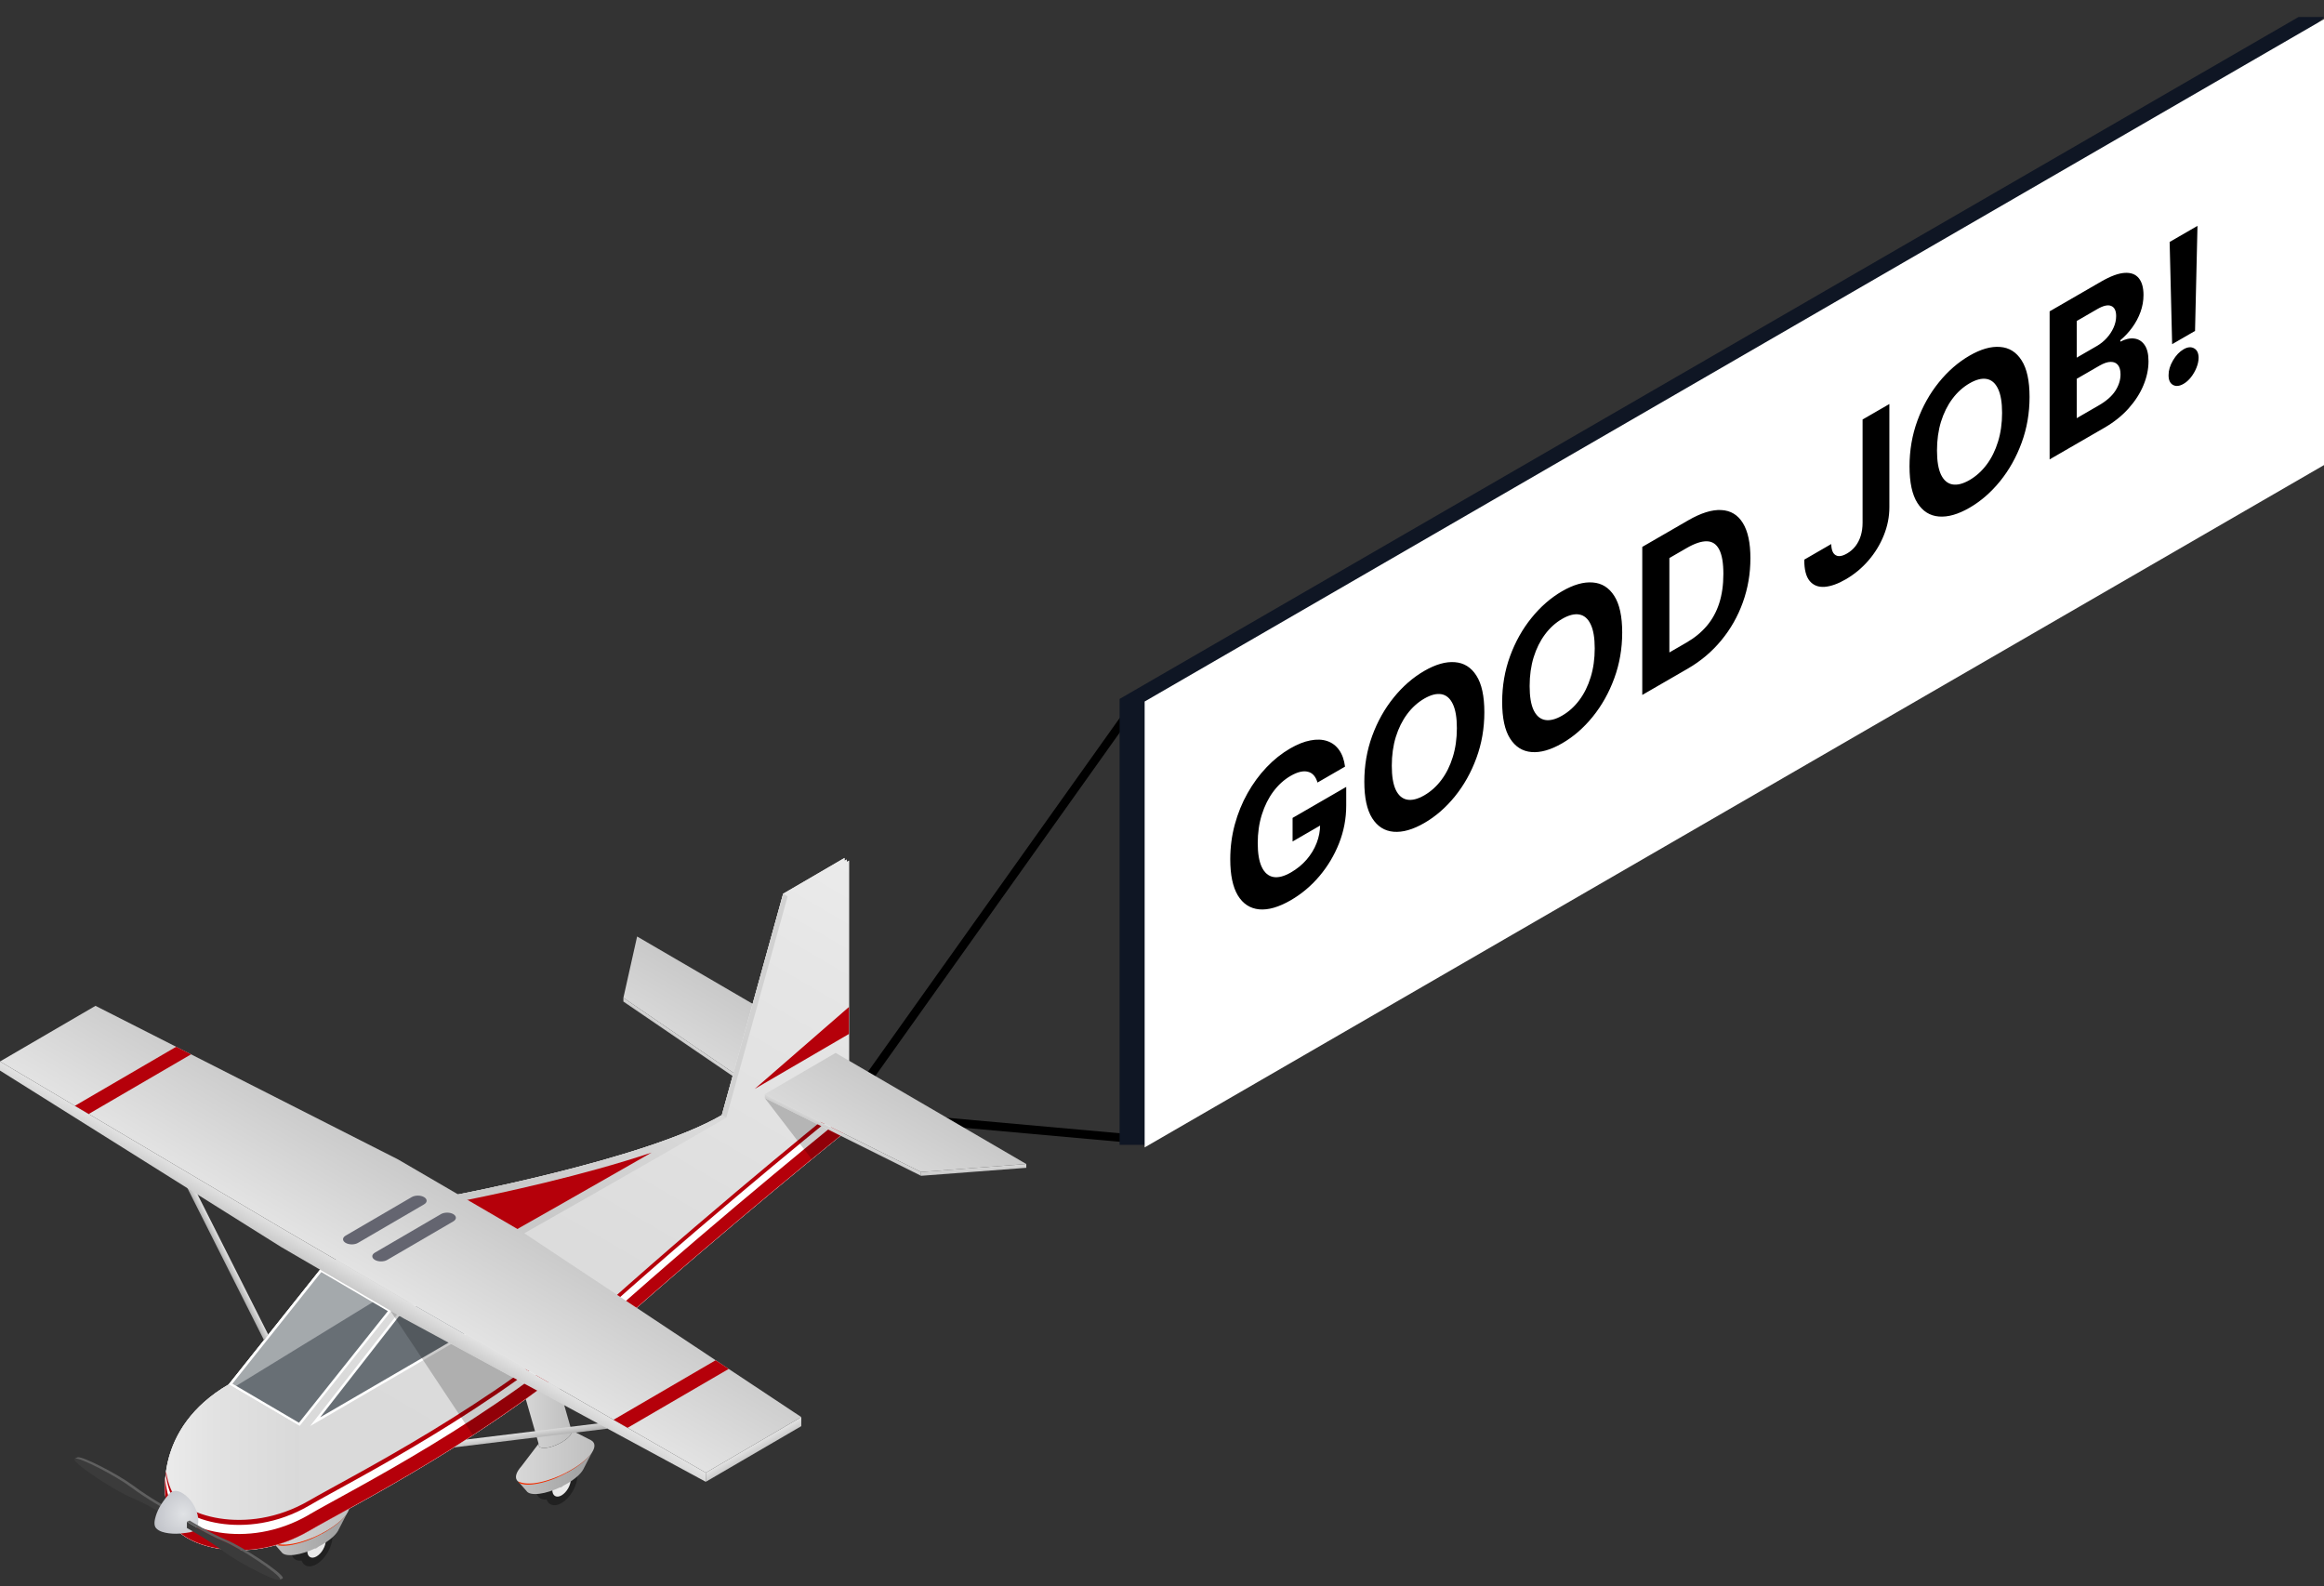 <svg width="274" height="187" viewBox="0 0 274 187" fill="none" xmlns="http://www.w3.org/2000/svg">
    <rect x="0" y="0" width="274" height="187" fill="#333333" stroke="none"/>
    <path d="M133 134.192L99.5 131.188L133 84.12" stroke="black" stroke-linecap="round"/>
    <path d="M68.086 173.924C68.086 175.127 67.245 176.596 66.211 177.197C65.176 177.799 64.336 177.311 64.336 176.108C64.336 174.904 65.176 173.436 66.211 172.834C67.245 172.232 68.086 172.72 68.086 173.924Z" fill="#212121"/>
    <path d="M66.934 173.263C66.934 174.466 66.093 175.934 65.059 176.536C64.024 177.138 63.184 176.65 63.184 175.447C63.184 174.243 64.024 172.775 65.059 172.173C66.093 171.571 66.934 172.059 66.934 173.263Z" fill="#212121"/>
    <path d="M67.304 174.38C67.304 175.082 66.816 175.939 66.211 176.29C65.61 176.641 65.117 176.358 65.117 175.652C65.117 174.945 65.605 174.092 66.211 173.741C66.816 173.39 67.304 173.673 67.304 174.38Z" fill="#EAEAEA"/>
    <path d="M66.468 174.867C66.468 175.031 66.355 175.231 66.211 175.318C66.071 175.4 65.953 175.332 65.953 175.168C65.953 175.004 66.066 174.803 66.211 174.717C66.351 174.635 66.468 174.703 66.468 174.867Z" fill="#B8B8B8"/>
    <path d="M64.015 162.224C63.035 162.798 61.892 163.058 61.467 162.812C61.042 162.566 61.489 161.9 62.474 161.326C63.455 160.751 64.598 160.491 65.022 160.738C65.447 160.984 65 161.649 64.015 162.224Z" fill="#8A8A8A"/>
    <path d="M67.299 173.345C64.955 174.713 62.23 175.337 61.214 174.744C61.169 174.717 61.133 174.69 61.096 174.662L62.072 175.77C62.122 175.848 62.19 175.916 62.285 175.971C63.044 176.413 65.081 175.944 66.834 174.927C67.792 174.371 68.465 173.764 68.754 173.254L68.768 173.226C68.768 173.226 68.786 173.194 68.795 173.176L69.816 171.193C69.4 171.854 68.524 172.624 67.299 173.34V173.345Z" fill="url(#paint0_linear_546_1419578)"/>
    <path d="M69.703 169.802L67.236 168.543C67.661 168.79 67.214 169.455 66.229 170.03C65.248 170.604 64.105 170.864 63.681 170.618C63.477 170.499 63.477 170.285 63.631 170.034L61.471 172.866C61.322 173.035 61.196 173.199 61.096 173.358C60.721 173.96 60.73 174.471 61.214 174.754C62.23 175.346 64.955 174.717 67.299 173.354C69.644 171.986 70.72 170.399 69.703 169.806V169.802Z" fill="url(#paint1_linear_546_1419578)"/>
    <path d="M61.078 174.64C61.078 174.64 61.114 174.658 61.173 174.685C61.205 174.699 61.367 174.754 61.413 174.772C61.458 174.786 61.553 174.804 61.611 174.817C61.67 174.836 61.738 174.845 61.815 174.858C61.892 174.872 61.973 174.886 62.063 174.886C62.239 174.9 62.443 174.895 62.664 174.886C62.773 174.877 62.89 174.868 63.008 174.854C63.125 174.836 63.247 174.822 63.373 174.799C63.5 174.772 63.627 174.749 63.758 174.722C63.889 174.69 64.019 174.658 64.155 174.626C64.291 174.589 64.426 174.548 64.562 174.507C64.697 174.462 64.837 174.416 64.977 174.371C65.253 174.275 65.533 174.17 65.804 174.051C65.944 173.997 66.075 173.933 66.211 173.869C66.346 173.81 66.477 173.741 66.608 173.678C66.87 173.55 67.123 173.409 67.367 173.267C67.489 173.194 67.607 173.126 67.72 173.053C67.833 172.98 67.941 172.907 68.05 172.839C68.262 172.693 68.461 172.551 68.632 172.41C68.723 172.342 68.804 172.273 68.881 172.205C68.958 172.136 69.034 172.077 69.098 172.013C69.165 171.95 69.224 171.89 69.283 171.836C69.337 171.776 69.387 171.726 69.432 171.676C69.522 171.58 69.581 171.498 69.626 171.443C69.671 171.389 69.694 171.361 69.694 171.361C69.694 171.361 69.671 171.393 69.626 171.448C69.581 171.503 69.522 171.589 69.432 171.685C69.387 171.735 69.342 171.79 69.287 171.845C69.229 171.899 69.17 171.959 69.107 172.027C69.043 172.091 68.971 172.155 68.894 172.223C68.818 172.291 68.736 172.364 68.65 172.433C68.479 172.579 68.28 172.72 68.072 172.871C67.964 172.943 67.855 173.016 67.742 173.094C67.629 173.167 67.512 173.24 67.39 173.313C67.146 173.454 66.897 173.605 66.635 173.737C66.504 173.805 66.373 173.874 66.238 173.937C66.102 174.001 65.967 174.07 65.831 174.124C65.556 174.248 65.28 174.357 65.004 174.457C64.864 174.507 64.724 174.553 64.589 174.599C64.449 174.64 64.313 174.681 64.178 174.722C64.042 174.758 63.907 174.79 63.776 174.827C63.645 174.854 63.514 174.881 63.387 174.909C63.261 174.931 63.134 174.95 63.017 174.972C62.895 174.991 62.777 175 62.664 175.014C62.438 175.032 62.23 175.036 62.045 175.027C61.955 175.027 61.864 175.014 61.788 175C61.706 174.991 61.634 174.982 61.566 174.959L61.422 174.918C61.377 174.895 61.372 174.9 61.34 174.886C61.277 174.858 61.241 174.84 61.241 174.84L61.069 174.631L61.078 174.64Z" fill="#F52E00"/>
    <path d="M65.181 160.943H65.176C65.23 161.262 64.792 161.772 64.015 162.224C63.035 162.798 61.892 163.058 61.467 162.812C61.358 162.748 61.309 162.661 61.304 162.557L63.527 170.29C63.523 170.331 63.523 170.367 63.527 170.404V170.413C63.545 170.495 63.59 170.563 63.681 170.613C64.105 170.86 65.248 170.6 66.229 170.025C67.037 169.556 67.485 169.022 67.381 168.707L67.394 168.698L65.176 160.938L65.181 160.943Z" fill="url(#paint2_linear_546_1419578)"/>
    <path d="M39.198 181.128C39.198 182.332 38.358 183.8 37.323 184.402C36.288 185.003 35.448 184.516 35.448 183.312C35.448 182.108 36.288 180.64 37.323 180.038C38.358 179.436 39.198 179.924 39.198 181.128Z" fill="#212121"/>
    <path d="M38.046 180.462C38.046 181.666 37.205 183.134 36.171 183.736C35.136 184.338 34.296 183.85 34.296 182.646C34.296 181.442 35.136 179.974 36.171 179.372C37.205 178.77 38.046 179.258 38.046 180.462Z" fill="#212121"/>
    <path d="M38.416 181.579C38.416 182.281 37.928 183.138 37.323 183.489C36.722 183.841 36.23 183.558 36.23 182.851C36.23 182.144 36.718 181.292 37.323 180.941C37.924 180.59 38.416 180.872 38.416 181.579Z" fill="#EAEAEA"/>
    <path d="M37.58 182.067C37.58 182.23 37.468 182.431 37.323 182.517C37.183 182.599 37.065 182.531 37.065 182.367C37.065 182.203 37.183 182.003 37.323 181.916C37.463 181.834 37.58 181.903 37.58 182.067Z" fill="#B8B8B8"/>
    <path d="M37.341 170.627C36.361 171.197 35.218 171.462 34.793 171.215C34.368 170.969 34.82 170.303 35.8 169.729C36.781 169.159 37.924 168.895 38.349 169.141C38.773 169.387 38.326 170.053 37.341 170.627Z" fill="#8A8A8A"/>
    <path d="M38.412 180.549C36.067 181.917 33.343 182.541 32.326 181.949C32.285 181.921 32.245 181.894 32.209 181.866L33.184 182.974C33.234 183.052 33.302 183.12 33.397 183.175C34.156 183.617 36.193 183.148 37.946 182.126C38.904 181.57 39.577 180.964 39.867 180.453L39.88 180.426C39.88 180.426 39.898 180.394 39.903 180.375L40.924 178.392C40.508 179.053 39.632 179.824 38.407 180.54L38.412 180.549Z" fill="url(#paint3_linear_546_1419578)"/>
    <path d="M41.108 178.046L41.113 178.041H41.108V178.046Z" fill="url(#paint4_linear_546_1419578)"/>
    <path d="M40.815 177.001L38.348 175.743C38.773 175.989 38.326 176.655 37.341 177.229C36.361 177.804 35.218 178.064 34.793 177.818C34.59 177.699 34.59 177.485 34.743 177.234L32.584 180.065C32.434 180.234 32.308 180.398 32.209 180.558C31.834 181.16 31.843 181.67 32.326 181.953C33.343 182.546 36.071 181.917 38.412 180.553C40.757 179.185 41.832 177.599 40.815 177.006V177.001Z" fill="url(#paint5_linear_546_1419578)"/>
    <path d="M32.191 181.839C32.191 181.839 32.227 181.853 32.285 181.885C32.317 181.898 32.48 181.953 32.525 181.971C32.57 181.985 32.669 182.003 32.728 182.017C32.787 182.035 32.855 182.044 32.931 182.058C33.008 182.072 33.09 182.085 33.18 182.085C33.356 182.099 33.559 182.094 33.781 182.085C33.889 182.076 34.007 182.067 34.124 182.053C34.242 182.035 34.364 182.021 34.49 181.999C34.617 181.976 34.743 181.949 34.874 181.921C35.005 181.889 35.136 181.857 35.272 181.825C35.407 181.789 35.543 181.748 35.678 181.707C35.814 181.661 35.954 181.616 36.094 181.57C36.37 181.474 36.65 181.369 36.925 181.251C37.065 181.196 37.196 181.132 37.332 181.069C37.468 181.009 37.599 180.941 37.73 180.877C37.992 180.749 38.245 180.608 38.489 180.467C38.611 180.394 38.728 180.325 38.841 180.252C38.954 180.179 39.067 180.106 39.171 180.038C39.383 179.892 39.582 179.751 39.754 179.609C39.844 179.541 39.925 179.473 40.002 179.404C40.079 179.336 40.156 179.277 40.219 179.213C40.287 179.149 40.345 179.09 40.404 179.035C40.458 178.976 40.508 178.926 40.553 178.875C40.644 178.78 40.702 178.698 40.748 178.643C40.793 178.588 40.815 178.561 40.815 178.561C40.815 178.561 40.793 178.588 40.748 178.647C40.702 178.702 40.644 178.789 40.553 178.885C40.508 178.935 40.458 178.989 40.409 179.049C40.355 179.103 40.291 179.163 40.228 179.226C40.165 179.29 40.092 179.354 40.016 179.423C39.939 179.491 39.858 179.564 39.772 179.632C39.6 179.778 39.401 179.92 39.193 180.07C39.085 180.143 38.977 180.216 38.864 180.293C38.751 180.366 38.633 180.439 38.511 180.512C38.267 180.654 38.019 180.804 37.757 180.936C37.626 181.005 37.495 181.073 37.359 181.137C37.224 181.201 37.088 181.269 36.953 181.324C36.677 181.447 36.401 181.556 36.121 181.657C35.981 181.707 35.846 181.752 35.706 181.798C35.565 181.839 35.43 181.88 35.294 181.921C35.159 181.958 35.023 181.994 34.892 182.026C34.761 182.053 34.63 182.081 34.504 182.113C34.377 182.135 34.251 182.154 34.133 182.177C34.011 182.195 33.894 182.204 33.781 182.218C33.555 182.236 33.347 182.24 33.162 182.231C33.072 182.231 32.981 182.218 32.904 182.204C32.823 182.195 32.751 182.186 32.683 182.163C32.615 182.145 32.593 182.135 32.538 182.122C32.493 182.099 32.489 182.104 32.457 182.09L32.358 182.044L32.186 181.835L32.191 181.839Z" fill="#F52E00"/>
    <path d="M38.507 169.351H38.498C38.552 169.67 38.114 170.18 37.336 170.632C36.356 171.202 35.213 171.466 34.788 171.22C34.68 171.156 34.63 171.069 34.63 170.965V177.489C34.63 177.53 34.63 177.567 34.635 177.603V177.612C34.653 177.694 34.698 177.763 34.788 177.813C35.213 178.059 36.356 177.799 37.336 177.225C38.145 176.755 38.592 176.222 38.489 175.907L38.507 175.898V169.346V169.351Z" fill="url(#paint6_linear_546_1419578)"/>
    <path d="M97.597 123.505L89.239 128.374L73.498 117.636L75.116 110.405L97.597 123.505Z" fill="url(#paint7_linear_546_1419578)"/>
    <path d="M73.498 117.636V118.079L89.239 128.812V128.374L73.498 117.636Z" fill="url(#paint8_linear_546_1419578)"/>
    <path d="M99.838 101.61V101.327L99.571 101.482V101.145L92.334 105.362L85.1 131.465C76.015 136.759 52.652 141.086 52.286 141.154H52.282L37.811 149.59L26.959 163.218C18.343 168.238 18.944 176.34 20.119 179.071C20.123 179.085 20.132 179.099 20.137 179.117C20.173 179.195 20.204 179.272 20.241 179.341C20.25 179.354 20.254 179.368 20.263 179.382V179.391C20.281 179.413 20.299 179.436 20.313 179.459C21.085 182.085 28.983 184.839 36.446 180.49C41.507 177.539 58.069 169.328 71.501 157.336C85.751 144.611 100.095 133.098 100.095 133.098V101.459L99.838 101.61Z" fill="url(#paint9_linear_546_1419578)"/>
    <path d="M99.838 101.61V101.327L99.571 101.482V101.145L92.334 105.362L85.1 131.465C76.015 136.759 52.652 141.086 52.286 141.154H52.282L37.811 149.59L26.959 163.218C18.343 168.238 18.944 176.34 20.119 179.071C20.123 179.085 20.132 179.099 20.137 179.117C20.173 179.195 20.204 179.272 20.241 179.341C20.25 179.354 20.254 179.368 20.263 179.382V179.391C20.281 179.413 20.299 179.436 20.313 179.459C21.085 182.085 28.983 184.839 36.446 180.49C41.507 177.539 58.069 169.328 71.501 157.336C85.751 144.611 100.095 133.098 100.095 133.098V101.459L99.838 101.61Z" fill="url(#paint10_linear_546_1419578)"/>
    <path d="M46.923 155.084L55.593 149.845V156.88L37.156 167.604L46.923 155.084Z" fill="#686F75"/>
    <path d="M55.444 150.109L47.023 155.198L37.748 167.089L55.449 156.794V150.109H55.444ZM55.738 149.585V156.967L36.568 168.119L46.824 154.974L55.743 149.585H55.738Z" fill="white"/>
    <path d="M56.574 149.321L61.955 146.156L61.986 151.336L56.574 156.269V149.321Z" fill="#686F75"/>
    <path d="M61.806 146.411L56.718 149.407V155.936L61.837 151.267L61.806 146.411ZM62.095 145.896L62.131 151.4L56.42 156.607V149.238L62.095 145.896Z" fill="white"/>
    <path d="M92.338 105.362L92.862 105.676L85.624 131.78L85.1 131.465L92.338 105.362Z" fill="#D1D1D1"/>
    <path d="M52.286 141.15L60.649 146.06L46.178 154.491L37.815 149.585L52.286 141.15Z" fill="#CACACA"/>
    <path d="M27.18 163.168L37.852 149.777L45.957 154.532L35.29 167.924L27.18 163.168Z" fill="#686F75"/>
    <path d="M37.883 149.968L27.401 163.127L35.249 167.732L45.731 154.573L37.883 149.968ZM37.811 149.581L46.174 154.487L35.321 168.115L26.959 163.209L37.811 149.581Z" fill="white"/>
    <path d="M26.959 163.209C18.04 168.407 18.998 176.906 20.245 179.327C20.268 179.363 20.29 179.404 20.317 179.441C21.054 181.935 28.215 184.543 35.326 181.073V168.115L26.963 163.209H26.959Z" fill="url(#paint11_linear_546_1419578)"/>
    <path d="M36.446 176.906C28.983 181.256 21.09 178.502 20.313 175.875C20.299 175.853 20.281 175.83 20.268 175.807V175.798C20.268 175.798 20.25 175.77 20.241 175.761C20.204 175.693 20.168 175.62 20.137 175.538C20.128 175.524 20.123 175.506 20.119 175.492C19.897 174.982 19.698 174.284 19.576 173.454C19.238 175.853 19.631 177.927 20.119 179.062C20.123 179.076 20.132 179.09 20.137 179.108C20.173 179.186 20.204 179.263 20.241 179.331C20.25 179.345 20.254 179.359 20.263 179.372V179.382C20.281 179.404 20.299 179.427 20.313 179.45C21.085 182.076 28.983 184.83 36.446 180.48C41.507 177.53 58.069 169.319 71.501 157.327C85.751 144.601 100.095 133.089 100.095 133.089V129.519C100.095 129.519 85.751 141.031 71.501 153.757C58.074 165.749 41.507 173.96 36.446 176.91V176.906Z" fill="#B5000A"/>
    <path d="M36.446 177.498C28.983 181.848 21.09 179.094 20.313 176.468C20.299 176.445 20.281 176.422 20.268 176.4V176.39C20.268 176.39 20.25 176.363 20.241 176.349C20.204 176.281 20.168 176.208 20.137 176.126C20.128 176.112 20.123 176.099 20.119 176.08C19.875 175.511 19.653 174.708 19.536 173.746C19.269 176.012 19.649 177.964 20.119 179.053C20.123 179.067 20.132 179.081 20.137 179.099C20.173 179.176 20.204 179.254 20.241 179.322C20.25 179.336 20.254 179.35 20.263 179.363V179.372C20.281 179.395 20.299 179.418 20.313 179.441C21.085 182.067 28.983 184.821 36.446 180.471C41.507 177.521 58.069 169.31 71.501 157.318C85.751 144.592 100.095 133.08 100.095 133.08V130.107C100.095 130.107 85.751 141.62 71.501 154.345C58.074 166.337 41.507 174.548 36.446 177.498Z" fill="white"/>
    <path d="M36.446 178.57C28.983 182.92 21.09 180.166 20.313 177.539C20.299 177.517 20.281 177.494 20.268 177.471V177.462C20.268 177.462 20.25 177.435 20.241 177.421C20.204 177.352 20.168 177.279 20.137 177.197C20.128 177.184 20.123 177.165 20.119 177.152C19.829 176.482 19.576 175.488 19.486 174.293C19.332 176.327 19.689 178.055 20.119 179.058C20.123 179.071 20.132 179.085 20.137 179.103C20.173 179.181 20.204 179.258 20.241 179.327C20.25 179.34 20.254 179.354 20.263 179.363V179.372C20.263 179.372 20.299 179.418 20.313 179.441C21.085 182.067 28.983 184.821 36.446 180.471C41.507 177.521 58.069 169.309 71.501 157.318C85.751 144.592 100.095 133.079 100.095 133.079V131.169C100.095 131.169 85.751 142.682 71.501 155.407C58.074 167.399 41.507 175.611 36.446 178.561V178.57Z" fill="#B5000A"/>
    <path d="M85.62 131.776C76.462 137.11 60.645 146.056 60.645 146.056L56.488 143.617L52.282 141.15C52.643 141.082 76.01 136.755 85.096 131.461L85.367 131.625L85.62 131.776Z" fill="url(#paint12_linear_546_1419578)"/>
    <path d="M54.631 141.551C58.95 140.689 68.75 138.596 76.823 135.879C69.775 139.919 62.452 144.068 60.654 145.085L54.631 141.551Z" fill="#B5000A"/>
    <path d="M19.748 178.437V178.073C19.748 178.073 17.263 176.705 15.429 175.319C13.595 173.932 8.756 171.438 8.756 172.031C8.756 172.624 13.599 175.77 15.429 176.522C17.263 177.275 19.748 178.802 19.748 178.802V178.437Z" fill="#3B3B3B"/>
    <path d="M8.782 171.972C8.782 171.972 8.792 171.968 8.796 171.963L8.778 171.972H8.782Z" fill="#5F5F5F"/>
    <path d="M15.754 175.173C14.01 173.855 9.533 171.53 9.113 171.822L8.819 171.954C9.388 171.772 13.721 174.029 15.429 175.319C17.263 176.705 19.748 178.073 19.748 178.073V178.798L20.073 178.647V177.922C20.073 177.922 17.588 176.554 15.754 175.168V175.173Z" fill="#5F5F5F"/>
    <path d="M23.055 180.311C23.448 179.869 23.426 179.172 23.308 178.629C23.177 178.027 22.897 177.453 22.526 176.96C21.998 176.253 20.728 175.205 19.929 176.135C19.278 176.883 18.668 177.744 18.375 178.702C18.248 179.117 18.076 179.796 18.402 180.161C18.759 180.558 19.391 180.699 19.892 180.763C20.471 180.84 21.067 180.831 21.641 180.749C22.097 180.685 22.721 180.681 23.055 180.307V180.311Z" fill="url(#paint13_radial_546_1419578)"/>
    <path d="M22.034 179.773V179.408C22.034 179.408 24.519 180.936 26.353 181.688C28.188 182.436 33.026 185.591 33.026 186.179C33.026 186.768 28.183 184.278 26.353 182.892C24.519 181.506 22.034 180.138 22.034 180.138V179.773Z" fill="#3B3B3B"/>
    <path d="M33.352 186.029C33.352 185.441 28.508 182.29 26.678 181.538C24.844 180.786 22.359 179.258 22.359 179.258L22.034 179.409C22.034 179.409 24.519 180.936 26.353 181.689C28.188 182.436 33.026 185.591 33.026 186.18C33.026 186.207 33.013 186.225 32.995 186.239L33.284 186.107H33.293L33.306 186.098C33.329 186.079 33.347 186.061 33.347 186.029H33.352Z" fill="#5F5F5F"/>
    <path d="M53.502 170.645L54.956 169.715L71.004 167.75L71.623 168.429L53.502 170.645Z" fill="url(#paint14_linear_546_1419578)"/>
    <path d="M31.12 157.988L22.043 139.964L23.023 140.288L31.63 157.35L31.12 157.988Z" fill="url(#paint15_linear_546_1419578)"/>
    <path opacity="0.4" d="M37.852 149.777L27.18 163.168L27.704 163.473L44.082 153.433L37.852 149.777Z" fill="white"/>
    <path d="M100.095 121.895V118.712L88.981 128.374L100.095 121.895Z" fill="#B5000A"/>
    <path opacity="0.2" d="M46.015 154.514L55.761 169.196L63.333 163.943L46.015 154.514Z" fill="black"/>
    <path d="M94.471 167.062L61.399 145.117L46.928 136.686L11.259 118.58L3.8147e-05 125.141L33.117 144.734L47.588 153.164L83.212 173.623L94.471 167.062Z" fill="url(#paint16_linear_546_1419578)"/>
    <path d="M42.211 146.525C41.809 146.762 41.154 146.762 40.748 146.525C40.345 146.288 40.345 145.91 40.748 145.673L48.536 141.131C48.939 140.894 49.594 140.894 50 141.131C50.402 141.369 50.402 141.747 50 141.984L42.211 146.525Z" fill="#646570"/>
    <path d="M45.658 148.532C45.256 148.769 44.601 148.769 44.195 148.532C43.793 148.295 43.793 147.916 44.195 147.679L51.984 143.138C52.386 142.901 53.041 142.901 53.447 143.138C53.849 143.375 53.849 143.753 53.447 143.99L45.658 148.532Z" fill="#646570"/>
    <path d="M47.588 153.164L33.117 144.733L7.62939e-06 125.141V126.213L33.117 146.995L47.588 155.426L83.212 174.694V173.623L47.588 153.164Z" fill="url(#paint17_linear_546_1419578)"/>
    <path d="M83.212 173.623V174.694L94.471 168.133V167.062L83.212 173.623Z" fill="url(#paint18_linear_546_1419578)"/>
    <path d="M10.459 131.329L22.527 124.298L20.769 123.409L8.828 130.367L10.459 131.329Z" fill="#B5000A"/>
    <path d="M73.991 168.329L85.914 161.385L84.373 160.364L72.337 167.381L73.991 168.329Z" fill="#B5000A"/>
    <path opacity="0.2" d="M90.165 129.446L95.704 136.663L99.097 133.896L90.165 129.446Z" fill="black"/>
    <path d="M98.519 124.129L90.165 128.999L108.589 138.173L121 137.229L98.519 124.129Z" fill="url(#paint19_linear_546_1419578)"/>
    <path d="M90.165 128.999V129.445L108.589 138.619V138.172L90.165 128.999Z" fill="url(#paint20_linear_546_1419578)"/>
    <path d="M108.589 138.172V138.619L121 137.675V137.229L108.589 138.172Z" fill="url(#paint21_linear_546_1419578)"/>
    <path d="M271 2.003L132 82.398L132 134.966L135 134.966L274 2.002L271 2.003Z" fill="#0F1624"/>
    <rect width="160.561" height="52.568" transform="matrix(-0.866 0.501 2.1999e-08 1 274 2.262)" fill="white"/>
    <path d="M155.333 92.256C155.23 91.901 155.085 91.618 154.898 91.408C154.711 91.192 154.482 91.052 154.212 90.987C153.946 90.913 153.641 90.916 153.297 90.996C152.957 91.073 152.581 91.231 152.168 91.469C151.395 91.916 150.717 92.53 150.131 93.312C149.551 94.09 149.098 94.997 148.774 96.031C148.449 97.06 148.287 98.182 148.287 99.398C148.287 100.614 148.447 101.556 148.766 102.223C149.086 102.89 149.539 103.279 150.124 103.39C150.709 103.495 151.4 103.317 152.197 102.856C152.92 102.438 153.538 101.933 154.049 101.342C154.566 100.742 154.959 100.091 155.23 99.389C155.505 98.685 155.643 97.96 155.643 97.216L156.292 96.951L152.396 99.204L152.396 96.425L158.72 92.769L158.72 94.968C158.72 96.502 158.439 97.983 157.878 99.409C157.318 100.83 156.545 102.123 155.562 103.288C154.578 104.448 153.452 105.395 152.182 106.129C150.766 106.948 149.521 107.306 148.449 107.205C147.377 107.097 146.541 106.55 145.94 105.561C145.345 104.565 145.048 103.146 145.048 101.305C145.048 99.89 145.225 98.526 145.579 97.214C145.938 95.892 146.44 94.659 147.084 93.514C147.728 92.368 148.479 91.347 149.334 90.448C150.19 89.55 151.118 88.812 152.116 88.235C152.972 87.74 153.769 87.424 154.507 87.288C155.244 87.145 155.899 87.17 156.469 87.363C157.045 87.553 157.514 87.904 157.878 88.415C158.242 88.92 158.476 89.575 158.579 90.379L155.333 92.256ZM175.005 83.967C175.005 85.87 174.693 87.67 174.068 89.367C173.448 91.06 172.602 92.569 171.53 93.894C170.463 95.21 169.263 96.253 167.93 97.024C166.587 97.8 165.382 98.145 164.314 98.058C163.247 97.97 162.403 97.438 161.783 96.461C161.164 95.484 160.854 94.047 160.854 92.149C160.854 90.246 161.164 88.447 161.783 86.754C162.403 85.06 163.247 83.555 164.314 82.239C165.382 80.918 166.587 79.868 167.93 79.092C169.263 78.321 170.463 77.98 171.53 78.067C172.602 78.146 173.448 78.674 174.068 79.651C174.693 80.625 175.005 82.064 175.005 83.967ZM171.766 85.84C171.766 84.607 171.606 83.659 171.287 82.998C170.972 82.333 170.527 81.948 169.951 81.844C169.376 81.739 168.702 81.91 167.93 82.356C167.157 82.803 166.483 83.411 165.908 84.181C165.332 84.952 164.885 85.853 164.565 86.884C164.25 87.913 164.093 89.043 164.093 90.276C164.093 91.509 164.25 92.458 164.565 93.123C164.885 93.784 165.332 94.168 165.908 94.272C166.483 94.377 167.157 94.206 167.93 93.76C168.702 93.313 169.376 92.705 169.951 91.935C170.527 91.164 170.972 90.265 171.287 89.236C171.606 88.205 171.766 87.073 171.766 85.84ZM191.258 74.57C191.258 76.474 190.945 78.273 190.321 79.97C189.701 81.663 188.855 83.172 187.783 84.497C186.715 85.813 185.515 86.856 184.182 87.627C182.839 88.404 181.634 88.748 180.567 88.661C179.499 88.573 178.656 88.041 178.036 87.064C177.416 86.087 177.106 84.65 177.106 82.752C177.106 80.849 177.416 79.05 178.036 77.357C178.656 75.663 179.499 74.159 180.567 72.843C181.634 71.521 182.839 70.472 184.182 69.695C185.515 68.925 186.715 68.583 187.783 68.67C188.855 68.749 189.701 69.277 190.321 70.254C190.945 71.228 191.258 72.667 191.258 74.57ZM188.019 76.443C188.019 75.21 187.859 74.263 187.539 73.601C187.224 72.936 186.779 72.552 186.204 72.447C185.628 72.342 184.954 72.513 184.182 72.96C183.41 73.406 182.736 74.014 182.16 74.785C181.585 75.555 181.137 76.456 180.817 77.487C180.503 78.516 180.345 79.647 180.345 80.879C180.345 82.112 180.503 83.061 180.817 83.726C181.137 84.388 181.585 84.771 182.16 84.876C182.736 84.98 183.41 84.809 184.182 84.363C184.954 83.916 185.628 83.308 186.204 82.538C186.779 81.768 187.224 80.868 187.539 79.84C187.859 78.808 188.019 77.676 188.019 76.443ZM198.981 78.832L193.624 81.929L193.624 64.475L199.025 61.352C200.545 60.473 201.853 60.066 202.95 60.131C204.047 60.19 204.891 60.699 205.481 61.659C206.076 62.616 206.374 64.001 206.374 65.813C206.374 67.632 206.076 69.366 205.481 71.017C204.891 72.665 204.042 74.159 202.936 75.497C201.834 76.833 200.516 77.945 198.981 78.832ZM196.819 76.92L198.848 75.747C199.792 75.201 200.587 74.548 201.231 73.79C201.881 73.022 202.368 72.135 202.692 71.129C203.022 70.115 203.186 68.957 203.186 67.656C203.186 66.366 203.022 65.408 202.692 64.78C202.368 64.15 201.883 63.828 201.239 63.814C200.594 63.8 199.8 64.066 198.855 64.612L196.819 65.789L196.819 76.92ZM219.599 49.456L222.757 47.63L222.757 59.801C222.757 60.926 222.538 62.03 222.101 63.112C221.668 64.192 221.065 65.18 220.293 66.075C219.521 66.971 218.623 67.714 217.6 68.306C216.69 68.832 215.864 69.125 215.121 69.185C214.383 69.237 213.798 69.007 213.365 68.496C212.932 67.979 212.718 67.14 212.723 65.978L215.903 64.139C215.913 64.594 215.994 64.942 216.146 65.183C216.304 65.416 216.518 65.542 216.788 65.562C217.064 65.573 217.388 65.471 217.762 65.254C218.156 65.027 218.488 64.738 218.758 64.389C219.034 64.031 219.243 63.62 219.385 63.157C219.528 62.694 219.599 62.184 219.599 61.627L219.599 49.456ZM239.285 46.802C239.285 48.706 238.972 50.505 238.348 52.202C237.728 53.895 236.882 55.404 235.809 56.729C234.742 58.045 233.542 59.088 232.209 59.859C230.866 60.636 229.661 60.98 228.593 60.892C227.526 60.805 226.683 60.273 226.063 59.296C225.443 58.319 225.133 56.882 225.133 54.984C225.133 53.081 225.443 51.282 226.063 49.589C226.683 47.895 227.526 46.39 228.593 45.074C229.661 43.753 230.866 42.704 232.209 41.927C233.542 41.157 234.742 40.815 235.809 40.902C236.882 40.981 237.728 41.509 238.348 42.486C238.972 43.46 239.285 44.899 239.285 46.802ZM236.046 48.675C236.046 47.442 235.886 46.495 235.566 45.833C235.251 45.168 234.806 44.784 234.23 44.679C233.655 44.574 232.981 44.745 232.209 45.191C231.437 45.638 230.763 46.246 230.187 47.017C229.612 47.787 229.164 48.688 228.844 49.719C228.53 50.748 228.372 51.879 228.372 53.111C228.372 54.344 228.53 55.293 228.844 55.958C229.164 56.62 229.612 57.003 230.187 57.108C230.763 57.212 231.437 57.041 232.209 56.595C232.981 56.148 233.655 55.54 234.23 54.77C234.806 53.999 235.251 53.1 235.566 52.072C235.886 51.04 236.046 49.908 236.046 48.675ZM241.651 54.161L241.651 36.706L247.701 33.209C248.813 32.566 249.74 32.22 250.483 32.171C251.226 32.123 251.784 32.328 252.158 32.788C252.532 33.242 252.719 33.907 252.719 34.782C252.719 35.464 252.6 36.132 252.364 36.785C252.128 37.433 251.804 38.041 251.39 38.61C250.982 39.169 250.515 39.67 249.989 40.11L249.989 40.281C250.564 39.977 251.103 39.853 251.604 39.909C252.111 39.963 252.522 40.211 252.837 40.654C253.151 41.091 253.309 41.739 253.309 42.597C253.309 43.523 253.11 44.465 252.711 45.423C252.318 46.372 251.735 47.28 250.963 48.147C250.19 49.014 249.238 49.774 248.107 50.428L241.651 54.161ZM244.846 49.297L247.45 47.791C248.341 47.276 248.99 46.705 249.398 46.077C249.807 45.443 250.011 44.797 250.011 44.137C250.011 43.654 249.91 43.287 249.708 43.034C249.507 42.781 249.219 42.658 248.845 42.664C248.476 42.667 248.036 42.816 247.524 43.112L244.846 44.66L244.846 49.297ZM244.846 42.163L247.214 40.794C247.652 40.541 248.041 40.228 248.38 39.856C248.724 39.475 248.995 39.063 249.192 38.62C249.393 38.173 249.494 37.72 249.494 37.26C249.494 36.629 249.3 36.233 248.911 36.071C248.528 35.907 247.982 36.029 247.273 36.439L244.846 37.842L244.846 42.163ZM259.084 26.627L258.796 39.015L256.096 40.577L255.801 28.526L259.084 26.627ZM257.446 45.25C256.959 45.532 256.541 45.575 256.192 45.379C255.843 45.178 255.67 44.794 255.675 44.229C255.67 43.675 255.843 43.098 256.192 42.498C256.541 41.899 256.959 41.458 257.446 41.176C257.913 40.906 258.324 40.868 258.678 41.061C259.032 41.254 259.212 41.627 259.217 42.181C259.212 42.559 259.126 42.952 258.959 43.362C258.796 43.762 258.582 44.133 258.317 44.474C258.051 44.81 257.761 45.068 257.446 45.25Z" fill="black"/>
    <defs>
        <linearGradient id="paint0_linear_546_1419578" x1="61.096" y1="173.673" x2="69.816" y2="173.673" gradientUnits="userSpaceOnUse">
            <stop stop-color="#C0C0C0"/>
            <stop offset="1" stop-color="#9E9E9E"/>
        </linearGradient>
        <linearGradient id="paint1_linear_546_1419578" x1="60.83" y1="171.753" x2="70.087" y2="171.753" gradientUnits="userSpaceOnUse">
            <stop stop-color="#D8D8D8"/>
            <stop offset="1" stop-color="#BFBFBF"/>
        </linearGradient>
        <linearGradient id="paint2_linear_546_1419578" x1="61.304" y1="165.826" x2="67.399" y2="165.826" gradientUnits="userSpaceOnUse">
            <stop stop-color="#D8D8D8"/>
            <stop offset="1" stop-color="#BFBFBF"/>
        </linearGradient>
        <linearGradient id="paint3_linear_546_1419578" x1="32.209" y1="180.872" x2="40.928" y2="180.872" gradientUnits="userSpaceOnUse">
            <stop stop-color="#C0C0C0"/>
            <stop offset="1" stop-color="#9E9E9E"/>
        </linearGradient>
        <linearGradient id="paint4_linear_546_1419578" x1="41.108" y1="178.046" x2="41.113" y2="178.046" gradientUnits="userSpaceOnUse">
            <stop stop-color="#CBCBCB"/>
            <stop offset="1" stop-color="#A9A9A9"/>
        </linearGradient>
        <linearGradient id="paint5_linear_546_1419578" x1="31.942" y1="178.957" x2="41.199" y2="178.957" gradientUnits="userSpaceOnUse">
            <stop stop-color="#D8D8D8"/>
            <stop offset="1" stop-color="#BFBFBF"/>
        </linearGradient>
        <linearGradient id="paint6_linear_546_1419578" x1="34.63" y1="173.627" x2="38.507" y2="173.627" gradientUnits="userSpaceOnUse">
            <stop stop-color="#E3E3E3"/>
            <stop offset="1" stop-color="#CACACA"/>
        </linearGradient>
        <linearGradient id="paint7_linear_546_1419578" x1="82.177" y1="124.257" x2="86.414" y2="116.986" gradientUnits="userSpaceOnUse">
            <stop stop-color="#D9D9D9"/>
            <stop offset="1" stop-color="#C9C9C9"/>
        </linearGradient>
        <linearGradient id="paint8_linear_546_1419578" x1="81.477" y1="123.067" x2="81.262" y2="123.379" gradientUnits="userSpaceOnUse">
            <stop stop-color="#D9D9D9"/>
            <stop offset="1" stop-color="#C9C9C9"/>
        </linearGradient>
        <linearGradient id="paint9_linear_546_1419578" x1="37.974" y1="190.562" x2="92.479" y2="97.013" gradientUnits="userSpaceOnUse">
            <stop stop-color="#D9D9D9"/>
            <stop offset="0.49" stop-color="#DCDCDC"/>
            <stop offset="0.88" stop-color="#E6E6E6"/>
            <stop offset="1" stop-color="#EBEBEB"/>
        </linearGradient>
        <linearGradient id="paint10_linear_546_1419578" x1="37.974" y1="190.562" x2="92.479" y2="97.013" gradientUnits="userSpaceOnUse">
            <stop stop-color="#D9D9D9"/>
            <stop offset="0.49" stop-color="#DCDCDC"/>
            <stop offset="0.88" stop-color="#E6E6E6"/>
            <stop offset="1" stop-color="#EBEBEB"/>
        </linearGradient>
        <linearGradient id="paint11_linear_546_1419578" x1="19.45" y1="172.98" x2="35.321" y2="172.98" gradientUnits="userSpaceOnUse">
            <stop stop-color="#EBEBEB"/>
            <stop offset="0.38" stop-color="#E2E2E2"/>
            <stop offset="1" stop-color="#D9D9D9"/>
        </linearGradient>
        <linearGradient id="paint12_linear_546_1419578" x1="63.825" y1="142.855" x2="76.04" y2="127.895" gradientUnits="userSpaceOnUse">
            <stop stop-color="#C9C9C9"/>
            <stop offset="1" stop-color="#D9D9D9"/>
        </linearGradient>
        <radialGradient id="paint13_radial_546_1419578" cx="0" cy="0" r="1" gradientUnits="userSpaceOnUse" gradientTransform="translate(21.614 178.46) scale(3.578 3.611)">
            <stop stop-color="#E0E2E5"/>
            <stop offset="1" stop-color="#C1C3C9"/>
        </radialGradient>
        <linearGradient id="paint14_linear_546_1419578" x1="62.438" y1="168.657" x2="62.59" y2="169.71" gradientUnits="userSpaceOnUse">
            <stop stop-color="#E3E3E3"/>
            <stop offset="1" stop-color="#B0B0B0"/>
        </linearGradient>
        <linearGradient id="paint15_linear_546_1419578" x1="26.575" y1="148.978" x2="27.241" y2="148.641" gradientUnits="userSpaceOnUse">
            <stop stop-color="#B0B0B0"/>
            <stop offset="1" stop-color="#E3E3E3"/>
        </linearGradient>
        <linearGradient id="paint16_linear_546_1419578" x1="44.294" y1="151.245" x2="51.293" y2="139.226" gradientUnits="userSpaceOnUse">
            <stop stop-color="#E3E3E3"/>
            <stop offset="1" stop-color="#CACACA"/>
        </linearGradient>
        <linearGradient id="paint17_linear_546_1419578" x1="40.738" y1="151.436" x2="41.852" y2="149.525" gradientUnits="userSpaceOnUse">
            <stop stop-color="#CACACA"/>
            <stop offset="1" stop-color="#E3E3E3"/>
        </linearGradient>
        <linearGradient id="paint18_linear_546_1419578" x1="88.611" y1="170.477" x2="89.078" y2="171.28" gradientUnits="userSpaceOnUse">
            <stop stop-color="#E3E3E3"/>
            <stop offset="1" stop-color="#CACACA"/>
        </linearGradient>
        <linearGradient id="paint19_linear_546_1419578" x1="103.493" y1="136.764" x2="107.73" y2="129.497" gradientUnits="userSpaceOnUse">
            <stop stop-color="#D9D9D9"/>
            <stop offset="1" stop-color="#C9C9C9"/>
        </linearGradient>
        <linearGradient id="paint20_linear_546_1419578" x1="99.485" y1="133.585" x2="99.265" y2="134.031" gradientUnits="userSpaceOnUse">
            <stop stop-color="#D9D9D9"/>
            <stop offset="1" stop-color="#C9C9C9"/>
        </linearGradient>
        <linearGradient id="paint21_linear_546_1419578" x1="114.779" y1="137.671" x2="114.811" y2="138.177" gradientUnits="userSpaceOnUse">
            <stop stop-color="#D9D9D9"/>
            <stop offset="0.46" stop-color="#CFCFCF"/>
            <stop offset="1" stop-color="#C9C9C9"/>
        </linearGradient>
    </defs>
</svg>
